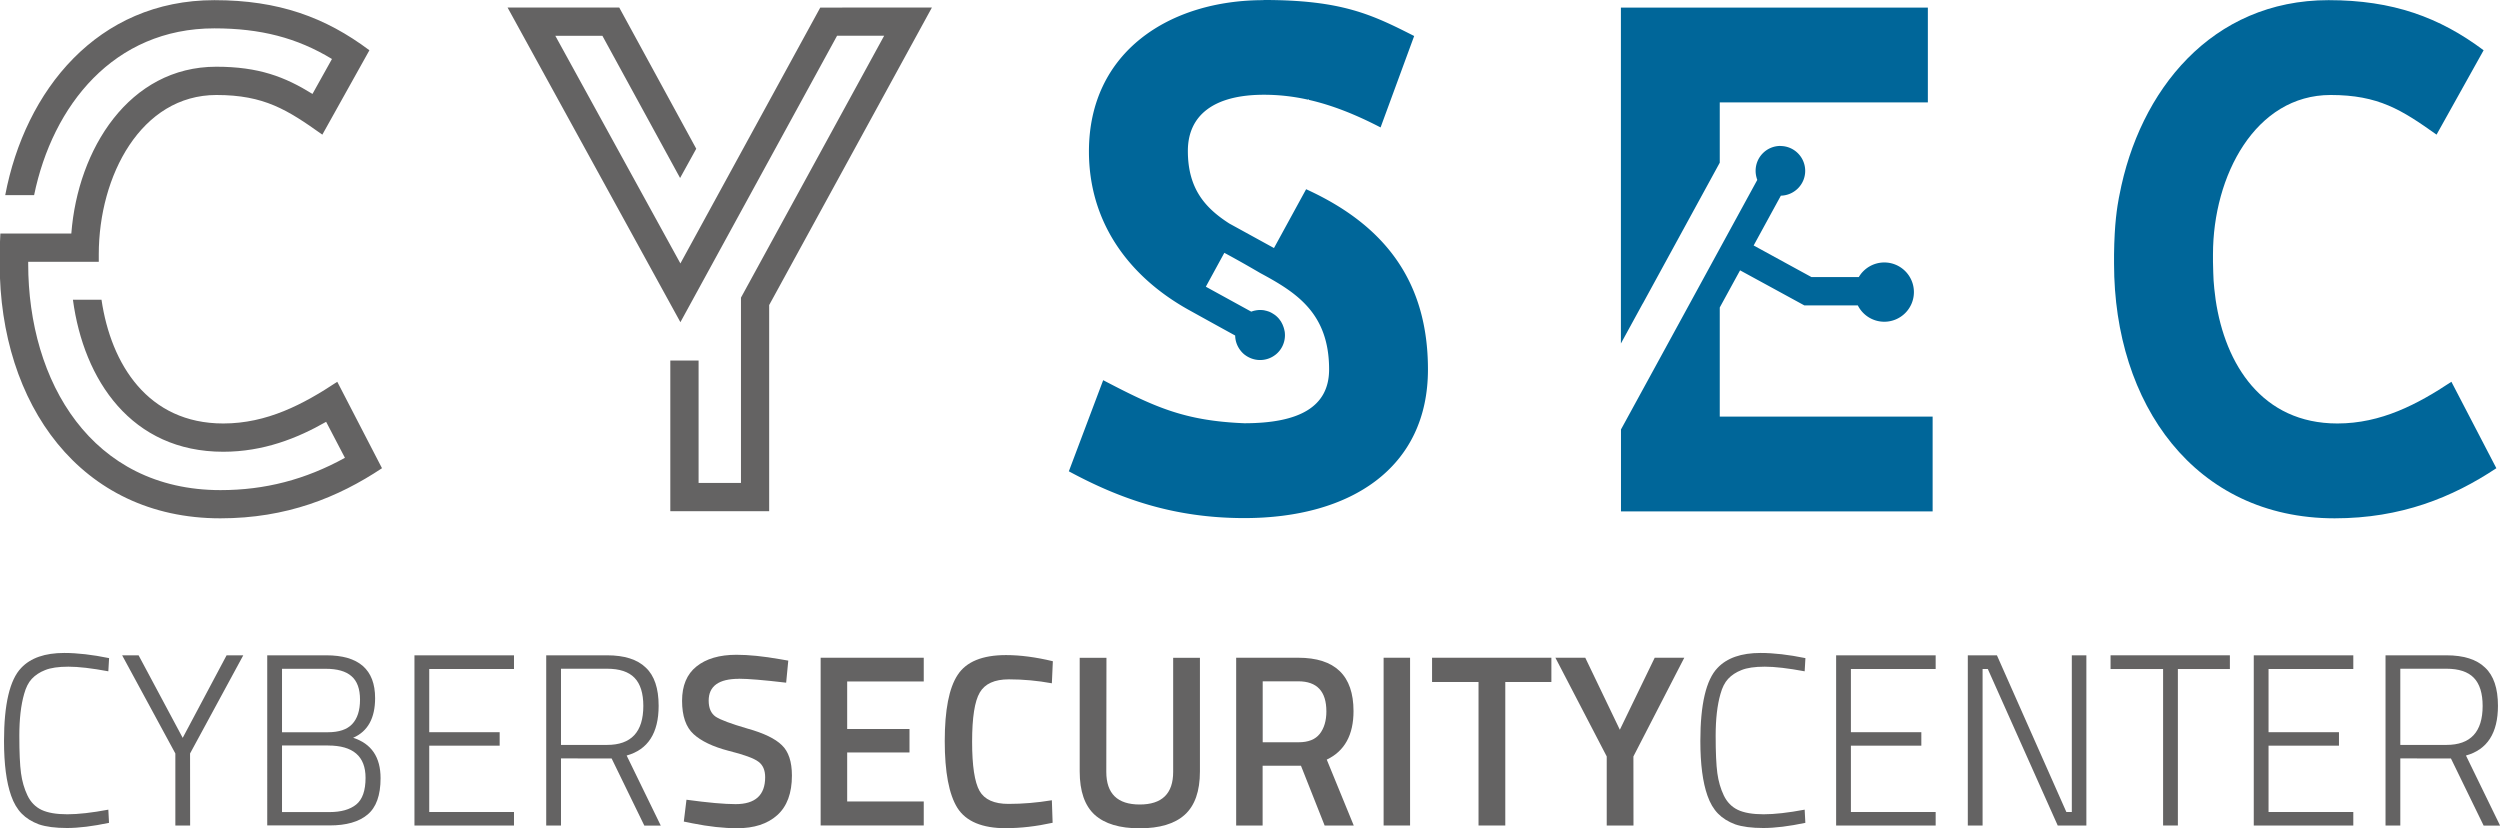 <?xml version="1.0" encoding="UTF-8" standalone="no"?>
<!-- Created with Inkscape (http://www.inkscape.org/) -->

<svg
   width="32.977mm"
   height="10.924mm"
   viewBox="0 0 32.977 10.924"
   version="1.1"
   id="svg9098"
   xmlns="http://www.w3.org/2000/svg"
   xmlns:svg="http://www.w3.org/2000/svg">
  <defs
     id="defs9095" />
  <g
     id="layer1"
     transform="translate(-93.876,-136.123)">
    <g
       id="g7806"
       transform="translate(-35.329,57.858)">
      <path
         id="path4389"
         style="font-size:10.583px;line-height:1.25;fill:#006699;fill-opacity:1;stroke:none;stroke-width:0.138;stroke-linecap:square;stroke-linejoin:bevel;paint-order:stroke markers fill"
         d="m 150.586,78.365 v 4.431 l 0.288,-0.527 h 10e-4 l 1.015,-1.858 v -0.795 h 2.745 v -1.251 z m 2.104,1.825 c -0.181,0 -0.327,0.147 -0.327,0.328 -5e-5,0.041 0.008,0.082 0.022,0.12 -0.626,1.146 -1.175,2.153 -1.798,3.292 v 1.081 h 4.111 v -1.251 h -2.808 v -1.439 c 0,0 0.195,-0.357 0.268,-0.49 0.145,0.079 0.422,0.23 0.422,0.23 l 0.425,0.232 h 0.706 a 0.391,0.391 0 0 0 0.349,0.216 0.391,0.391 0 0 0 0.391,-0.391 0.391,0.391 0 0 0 -0.391,-0.391 0.391,0.391 0 0 0 -0.336,0.193 h -0.624 c -0.244,-0.133 -0.375,-0.205 -0.763,-0.417 0.143,-0.261 0.174,-0.319 0.359,-0.657 0.178,-0.004 0.321,-0.149 0.321,-0.327 0,-0.181 -0.146,-0.328 -0.327,-0.328 z" />
      <path
         d="m 133.654,83.301 c -0.448,0.297 -0.927,0.55 -1.504,0.55 -0.994,0 -1.481,-0.781 -1.606,-1.632 h -0.377 c 0.142,1.06 0.772,2.005 1.983,2.005 0.528,0 0.976,-0.177 1.357,-0.395 l 0.248,0.475 c -0.523,0.288 -1.056,0.426 -1.641,0.426 -1.699,0 -2.537,-1.428 -2.537,-2.985 v -0.027 h 0.931 v -0.098 c 0,-1.038 0.559,-2.102 1.552,-2.102 0.63,0 0.936,0.195 1.397,0.523 l 0.621,-1.113 c -0.581,-0.435 -1.198,-0.661 -2.045,-0.661 -1.544,0 -2.497,1.193 -2.759,2.572 h 0.381 c 0.244,-1.184 1.051,-2.2 2.377,-2.2 0.608,0 1.091,0.124 1.552,0.404 l -0.257,0.461 c -0.364,-0.226 -0.71,-0.359 -1.269,-0.359 -1.149,0 -1.827,1.087 -1.912,2.2 h -0.936 c -0.004,0.089 -0.009,0.182 -0.009,0.275 v 0.124 c 0,1.85 1.064,3.358 2.91,3.358 0.874,0 1.552,-0.275 2.133,-0.661 z"
         style="font-size:10.583px;line-height:1.25;font-family:'LIBRARY 3 AM';-inkscape-font-specification:'LIBRARY 3 AM, Normal';fill:#646363;fill-opacity:1;stroke-width:0.059"
         id="path4391" />
      <path
         d="m 140.025,78.365 -1.845,3.375 -1.65,-3.003 h 0.621 l 1.025,1.876 0.213,-0.386 -1.016,-1.863 h -1.473 l 2.28,4.151 2.067,-3.779 h 0.621 l -1.889,3.455 v 2.444 h -0.559 v -1.614 h -0.373 v 1.987 h 1.304 v -2.719 l 2.147,-3.925 z"
         style="font-size:10.583px;line-height:1.25;font-family:'LIBRARY 3 AM';-inkscape-font-specification:'LIBRARY 3 AM, Normal';fill:#646363;fill-opacity:1;stroke-width:0.059"
         id="path4393" />
      <path
         id="path4395"
         style="font-size:10.583px;line-height:1.25;font-family:'LIBRARY 3 AM';-inkscape-font-specification:'LIBRARY 3 AM, Normal';fill:#006699;fill-opacity:1;stroke-width:0.059"
         d="m 145.871,78.267 c -1.229,0 -2.302,0.674 -2.302,1.996 0,0.926 0.515,1.64 1.306,2.084 0.209,0.116 0.419,0.232 0.623,0.344 a 0.327,0.327 0 0 0 0,0.001 0.327,0.327 0 0 0 0.009,0.071 0.327,0.327 0 0 0 0.025,0.068 0.327,0.327 0 0 0 5.2e-4,0.001 0.327,0.327 0 0 0 0.037,0.058 0.327,0.327 0 0 0 0.001,0.001 0.327,0.327 0 0 0 0.002,0.003 0.327,0.327 0 0 0 0.049,0.049 0.327,0.327 0 0 0 0.002,0.001 0.327,0.327 0 0 0 0.062,0.038 0.327,0.327 0 0 0 0.069,0.024 0.327,0.327 0 0 0 0.072,0.008 0.327,0.327 0 0 0 5.1e-4,0 0.327,0.327 0 0 0 0.204,-0.071 0.327,0.327 0 0 0 5.2e-4,0 0.327,0.327 0 0 0 0.123,-0.256 0.327,0.327 0 0 0 -5.2e-4,-0.017 0.327,0.327 0 0 0 -5.2e-4,-0.008 0.327,0.327 0 0 0 0,-10e-4 0.327,0.327 0 0 0 -0.002,-0.021 0.327,0.327 0 0 0 -0.002,-0.007 0.327,0.327 0 0 0 -0.004,-0.02 0.327,0.327 0 0 0 -5.2e-4,-0.002 0.327,0.327 0 0 0 -0.006,-0.022 0.327,0.327 0 0 0 -10e-4,-0.003 0.327,0.327 0 0 0 -5.1e-4,-0.002 0.327,0.327 0 0 0 -0.002,-0.006 0.327,0.327 0 0 0 -0.006,-0.015 0.327,0.327 0 0 0 0,-5.2e-4 0.327,0.327 0 0 0 -0.009,-0.022 0.327,0.327 0 0 0 -0.001,-0.001 0.327,0.327 0 0 0 -0.009,-0.018 0.327,0.327 0 0 0 -0.003,-0.005 0.327,0.327 0 0 0 -0.002,-0.004 0.327,0.327 0 0 0 -0.002,-0.004 0.327,0.327 0 0 0 -0.008,-0.012 0.327,0.327 0 0 0 -0.002,-0.002 0.327,0.327 0 0 0 -0.013,-0.018 0.327,0.327 0 0 0 -0.002,-0.003 0.327,0.327 0 0 0 -0.028,-0.03 0.327,0.327 0 0 0 -5.2e-4,-5.2e-4 0.327,0.327 0 0 0 -0.022,-0.019 0.327,0.327 0 0 0 -0.004,-0.003 0.327,0.327 0 0 0 -0.013,-0.009 0.327,0.327 0 0 0 -10e-4,-5.1e-4 0.327,0.327 0 0 0 -0.019,-0.012 0.327,0.327 0 0 0 -0.003,-0.002 0.327,0.327 0 0 0 -0.02,-0.011 0.327,0.327 0 0 0 -0.002,-10e-4 0.327,0.327 0 0 0 -0.013,-0.006 0.327,0.327 0 0 0 -0.002,-0.001 0.327,0.327 0 0 0 -0.005,-0.002 0.327,0.327 0 0 0 -0.003,-0.001 0.327,0.327 0 0 0 -0.019,-0.006 0.327,0.327 0 0 0 -0.005,-0.002 0.327,0.327 0 0 0 -0.008,-0.002 0.327,0.327 0 0 0 -0.017,-0.004 0.327,0.327 0 0 0 -0.008,-0.002 0.327,0.327 0 0 0 -0.01,-0.002 0.327,0.327 0 0 0 -0.007,-10e-4 0.327,0.327 0 0 0 -0.01,-0.001 0.327,0.327 0 0 0 -0.015,-0.001 0.327,0.327 0 0 0 -0.008,-5.2e-4 0.327,0.327 0 0 0 -0.009,0 0.327,0.327 0 0 0 -0.054,0.005 0.327,0.327 0 0 0 -0.011,0.002 0.327,0.327 0 0 0 -0.052,0.015 l -0.599,-0.329 0.244,-0.447 c 0.157,0.084 0.329,0.182 0.474,0.267 0.48,0.258 0.908,0.531 0.908,1.271 0,0.497 -0.399,0.71 -1.118,0.71 -0.792,-0.032 -1.183,-0.213 -1.862,-0.568 l -0.453,1.202 c 0.665,0.359 1.379,0.617 2.315,0.617 1.406,0 2.422,-0.665 2.422,-1.96 0,-1.158 -0.565,-1.903 -1.607,-2.378 l -0.424,0.776 -0.59,-0.324 c -0.314,-0.202 -0.546,-0.455 -0.546,-0.957 0,-0.47 0.342,-0.741 1.003,-0.741 0.198,0 0.391,0.022 0.583,0.065 l 0.005,-0.008 0.007,0.011 c 0.307,0.07 0.614,0.192 0.944,0.363 l 0.443,-1.206 c -0.559,-0.284 -0.954,-0.475 -1.987,-0.475 z" />
      <path
         d="m 161.541,83.301 c -0.448,0.297 -0.927,0.55 -1.504,0.55 -0.994,0 -1.481,-0.781 -1.606,-1.632 -0.031,-0.238 -0.029,-0.269 -0.035,-0.501 v -0.098 c 0,-1.038 0.559,-2.102 1.552,-2.102 0.63,0 0.936,0.195 1.397,0.523 l 0.621,-1.113 c -0.581,-0.435 -1.198,-0.661 -2.045,-0.661 -1.544,0 -2.497,1.193 -2.759,2.572 0,0 -0.046,0.202 -0.062,0.506 -0.004,0.089 -0.009,0.182 -0.009,0.275 v 0.124 c 0,1.85 1.064,3.358 2.91,3.358 0.874,0 1.552,-0.275 2.133,-0.661 z"
         style="font-size:10.583px;line-height:1.25;font-family:'LIBRARY 3 AM';-inkscape-font-specification:'LIBRARY 3 AM, Normal';fill:#006699;fill-opacity:1;stroke-width:0.059"
         id="path4397" />
      <path
         d="m 130.643,89.119 q -0.324,0.068 -0.554,0.068 -0.23,0 -0.371,-0.048 -0.139,-0.052 -0.227,-0.142 -0.088,-0.09 -0.139,-0.236 -0.094,-0.265 -0.094,-0.72 0,-0.73 0.227,-0.966 0.186,-0.197 0.567,-0.197 0.261,0 0.592,0.068 l -0.01,0.174 q -0.327,-0.061 -0.526,-0.061 -0.198,0 -0.308,0.045 -0.107,0.042 -0.176,0.116 -0.066,0.071 -0.101,0.2 -0.063,0.22 -0.063,0.549 0,0.33 0.022,0.494 0.022,0.162 0.085,0.294 0.063,0.132 0.186,0.191 0.123,0.058 0.34,0.058 0.217,0 0.541,-0.061 z"
         style="font-weight:300;font-size:3.189px;line-height:1.25;font-family:'Titillium Web';-inkscape-font-specification:'Titillium Web,  weight=280';letter-spacing:0px;word-spacing:0px;fill:#646363;fill-opacity:1;stroke-width:0.071"
         id="path4399" />
      <path
         d="m 131.713,89.154 h -0.195 v -0.95 l -0.702,-1.295 h 0.217 l 0.582,1.089 0.579,-1.089 h 0.22 l -0.702,1.295 z"
         style="font-weight:300;font-size:3.189px;line-height:1.25;font-family:'Titillium Web';-inkscape-font-specification:'Titillium Web,  weight=280';letter-spacing:0px;word-spacing:0px;fill:#646363;fill-opacity:1;stroke-width:0.071"
         id="path4401" />
      <path
         d="m 132.73,86.909 h 0.778 q 0.645,0 0.645,0.565 0,0.397 -0.29,0.523 0.362,0.116 0.362,0.533 0,0.339 -0.173,0.481 -0.17,0.142 -0.497,0.142 h -0.825 z m 0.803,1.189 h -0.608 v 0.879 h 0.626 q 0.23,0 0.353,-0.1 0.123,-0.1 0.123,-0.352 0,-0.426 -0.494,-0.426 z m -0.032,-1.011 h -0.576 v 0.837 h 0.604 q 0.22,0 0.321,-0.107 0.104,-0.11 0.104,-0.323 0,-0.213 -0.113,-0.31 -0.11,-0.097 -0.34,-0.097 z"
         style="font-weight:300;font-size:3.189px;line-height:1.25;font-family:'Titillium Web';-inkscape-font-specification:'Titillium Web,  weight=280';letter-spacing:0px;word-spacing:0px;fill:#646363;fill-opacity:1;stroke-width:0.071"
         id="path4403" />
      <path
         d="m 134.672,89.154 v -2.245 h 1.313 v 0.181 h -1.118 v 0.833 h 0.929 v 0.178 h -0.929 v 0.875 h 1.118 v 0.178 z"
         style="font-weight:300;font-size:3.189px;line-height:1.25;font-family:'Titillium Web';-inkscape-font-specification:'Titillium Web,  weight=280';letter-spacing:0px;word-spacing:0px;fill:#646363;fill-opacity:1;stroke-width:0.071"
         id="path4405" />
      <path
         d="m 136.605,88.269 v 0.885 h -0.195 v -2.245 h 0.803 q 0.343,0 0.51,0.162 0.17,0.158 0.17,0.504 0,0.539 -0.422,0.656 l 0.45,0.924 h -0.217 l -0.431,-0.885 z m 1.086,-0.691 q 0,-0.252 -0.116,-0.372 -0.116,-0.12 -0.362,-0.12 h -0.608 v 1.005 h 0.608 q 0.478,0 0.478,-0.514 z"
         style="font-weight:300;font-size:3.189px;line-height:1.25;font-family:'Titillium Web';-inkscape-font-specification:'Titillium Web,  weight=280';letter-spacing:0px;word-spacing:0px;fill:#646363;fill-opacity:1;stroke-width:0.071"
         id="path4407" />
      <path
         d="m 138.953,87.219 q -0.4,0 -0.4,0.288 0,0.149 0.094,0.213 0.094,0.061 0.416,0.155 0.324,0.09 0.456,0.22 0.132,0.126 0.132,0.401 0,0.349 -0.195,0.523 -0.192,0.171 -0.526,0.171 -0.268,0 -0.592,-0.065 l -0.113,-0.023 0.035,-0.288 q 0.425,0.058 0.648,0.058 0.39,0 0.39,-0.355 0,-0.139 -0.088,-0.204 -0.088,-0.068 -0.397,-0.145 -0.308,-0.081 -0.46,-0.22 -0.151,-0.139 -0.151,-0.439 0,-0.3 0.189,-0.452 0.192,-0.155 0.529,-0.155 0.242,0 0.573,0.058 l 0.11,0.019 -0.028,0.291 q -0.441,-0.052 -0.623,-0.052 z"
         style="font-weight:600;font-size:3.189px;line-height:1.25;font-family:'Titillium Web';-inkscape-font-specification:'Titillium Web, Semi-Bold';letter-spacing:0px;word-spacing:0px;fill:#646363;fill-opacity:1;stroke-width:0.071"
         id="path4409" />
      <path
         d="m 140.03,89.154 v -2.213 H 141.39 v 0.313 h -1.01 v 0.627 h 0.822 v 0.31 h -0.822 v 0.646 h 1.01 v 0.317 z"
         style="font-weight:600;font-size:3.189px;line-height:1.25;font-family:'Titillium Web';-inkscape-font-specification:'Titillium Web, Semi-Bold';letter-spacing:0px;word-spacing:0px;fill:#646363;fill-opacity:1;stroke-width:0.071"
         id="path4411" />
      <path
         d="m 142.476,89.19 q -0.472,0 -0.642,-0.268 -0.167,-0.268 -0.167,-0.882 0,-0.614 0.17,-0.872 0.17,-0.262 0.639,-0.262 0.28,0 0.617,0.081 l -0.013,0.291 q -0.283,-0.052 -0.567,-0.052 -0.283,0 -0.384,0.174 -0.101,0.171 -0.101,0.649 0,0.475 0.098,0.649 0.098,0.171 0.381,0.171 0.283,0 0.573,-0.048 l 0.01,0.297 q -0.324,0.071 -0.614,0.071 z"
         style="font-weight:600;font-size:3.189px;line-height:1.25;font-family:'Titillium Web';-inkscape-font-specification:'Titillium Web, Semi-Bold';letter-spacing:0px;word-spacing:0px;fill:#646363;fill-opacity:1;stroke-width:0.071"
         id="path4413" />
      <path
         d="m 143.798,88.447 q 0,0.43 0.441,0.43 0.441,0 0.441,-0.43 v -1.505 h 0.353 v 1.499 q 0,0.391 -0.201,0.572 -0.198,0.178 -0.595,0.178 -0.394,0 -0.592,-0.178 -0.198,-0.181 -0.198,-0.572 v -1.499 h 0.353 z"
         style="font-weight:600;font-size:3.189px;line-height:1.25;font-family:'Titillium Web';-inkscape-font-specification:'Titillium Web, Semi-Bold';letter-spacing:0px;word-spacing:0px;fill:#646363;fill-opacity:1;stroke-width:0.071"
         id="path4415" />
      <path
         d="m 145.86,88.366 v 0.788 h -0.349 v -2.213 h 0.818 q 0.73,0 0.73,0.704 0,0.472 -0.353,0.64 l 0.356,0.869 h -0.384 l -0.312,-0.788 z m 0.841,-0.717 q 0,-0.397 -0.371,-0.397 h -0.469 v 0.804 h 0.475 q 0.189,0 0.277,-0.11 0.088,-0.113 0.088,-0.297 z"
         style="font-weight:600;font-size:3.189px;line-height:1.25;font-family:'Titillium Web';-inkscape-font-specification:'Titillium Web, Semi-Bold';letter-spacing:0px;word-spacing:0px;fill:#646363;fill-opacity:1;stroke-width:0.071"
         id="path4417" />
      <path
         d="m 147.456,89.154 v -2.213 h 0.349 v 2.213 z"
         style="font-weight:600;font-size:3.189px;line-height:1.25;font-family:'Titillium Web';-inkscape-font-specification:'Titillium Web, Semi-Bold';letter-spacing:0px;word-spacing:0px;fill:#646363;fill-opacity:1;stroke-width:0.071"
         id="path4419" />
      <path
         d="m 148.095,87.261 v -0.32 h 1.574 v 0.32 h -0.608 v 1.893 h -0.353 v -1.893 z"
         style="font-weight:600;font-size:3.189px;line-height:1.25;font-family:'Titillium Web';-inkscape-font-specification:'Titillium Web, Semi-Bold';letter-spacing:0px;word-spacing:0px;fill:#646363;fill-opacity:1;stroke-width:0.071"
         id="path4421" />
      <path
         d="m 150.752,89.154 h -0.353 v -0.911 l -0.677,-1.302 h 0.394 l 0.456,0.95 0.46,-0.95 h 0.39 l -0.671,1.302 z"
         style="font-weight:600;font-size:3.189px;line-height:1.25;font-family:'Titillium Web';-inkscape-font-specification:'Titillium Web, Semi-Bold';letter-spacing:0px;word-spacing:0px;fill:#646363;fill-opacity:1;stroke-width:0.071"
         id="path4423" />
      <path
         d="m 153.019,89.119 q -0.324,0.068 -0.554,0.068 -0.23,0 -0.371,-0.048 -0.139,-0.052 -0.227,-0.142 -0.088,-0.09 -0.139,-0.236 -0.094,-0.265 -0.094,-0.72 0,-0.73 0.227,-0.966 0.186,-0.197 0.567,-0.197 0.261,0 0.592,0.068 l -0.01,0.174 q -0.327,-0.061 -0.526,-0.061 -0.198,0 -0.308,0.045 -0.107,0.042 -0.176,0.116 -0.066,0.071 -0.101,0.2 -0.063,0.22 -0.063,0.549 0,0.33 0.022,0.494 0.022,0.162 0.085,0.294 0.063,0.132 0.186,0.191 0.123,0.058 0.34,0.058 0.217,0 0.541,-0.061 z"
         style="font-weight:300;font-size:3.189px;line-height:1.25;font-family:'Titillium Web';-inkscape-font-specification:'Titillium Web,  weight=280';letter-spacing:0px;word-spacing:0px;fill:#646363;fill-opacity:1;stroke-width:0.071"
         id="path4425" />
      <path
         d="m 153.425,89.154 v -2.245 h 1.313 v 0.181 h -1.118 v 0.833 h 0.929 v 0.178 h -0.929 v 0.875 h 1.118 v 0.178 z"
         style="font-weight:300;font-size:3.189px;line-height:1.25;font-family:'Titillium Web';-inkscape-font-specification:'Titillium Web,  weight=280';letter-spacing:0px;word-spacing:0px;fill:#646363;fill-opacity:1;stroke-width:0.071"
         id="path4427" />
      <path
         d="m 155.162,89.154 v -2.245 h 0.384 l 0.916,2.067 h 0.072 v -2.067 h 0.192 v 2.245 h -0.378 l -0.922,-2.064 h -0.069 v 2.064 z"
         style="font-weight:300;font-size:3.189px;line-height:1.25;font-family:'Titillium Web';-inkscape-font-specification:'Titillium Web,  weight=280';letter-spacing:0px;word-spacing:0px;fill:#646363;fill-opacity:1;stroke-width:0.071"
         id="path4429" />
      <path
         d="m 157.045,87.09 v -0.181 h 1.574 v 0.181 h -0.686 v 2.064 h -0.195 v -2.064 z"
         style="font-weight:300;font-size:3.189px;line-height:1.25;font-family:'Titillium Web';-inkscape-font-specification:'Titillium Web,  weight=280';letter-spacing:0px;word-spacing:0px;fill:#646363;fill-opacity:1;stroke-width:0.071"
         id="path4431" />
      <path
         d="m 158.934,89.154 v -2.245 h 1.313 v 0.181 h -1.118 v 0.833 h 0.929 v 0.178 h -0.929 v 0.875 h 1.118 v 0.178 z"
         style="font-weight:300;font-size:3.189px;line-height:1.25;font-family:'Titillium Web';-inkscape-font-specification:'Titillium Web,  weight=280';letter-spacing:0px;word-spacing:0px;fill:#646363;fill-opacity:1;stroke-width:0.071"
         id="path4433" />
      <path
         d="m 160.867,88.269 v 0.885 h -0.195 v -2.245 h 0.803 q 0.343,0 0.51,0.162 0.17,0.158 0.17,0.504 0,0.539 -0.422,0.656 l 0.45,0.924 h -0.217 l -0.431,-0.885 z m 1.086,-0.691 q 0,-0.252 -0.116,-0.372 -0.116,-0.12 -0.362,-0.12 h -0.608 v 1.005 h 0.608 q 0.478,0 0.478,-0.514 z"
         style="font-weight:300;font-size:3.189px;line-height:1.25;font-family:'Titillium Web';-inkscape-font-specification:'Titillium Web,  weight=280';letter-spacing:0px;word-spacing:0px;fill:#646363;fill-opacity:1;stroke-width:0.071"
         id="path4435" />
    </g>
  </g>
</svg>
